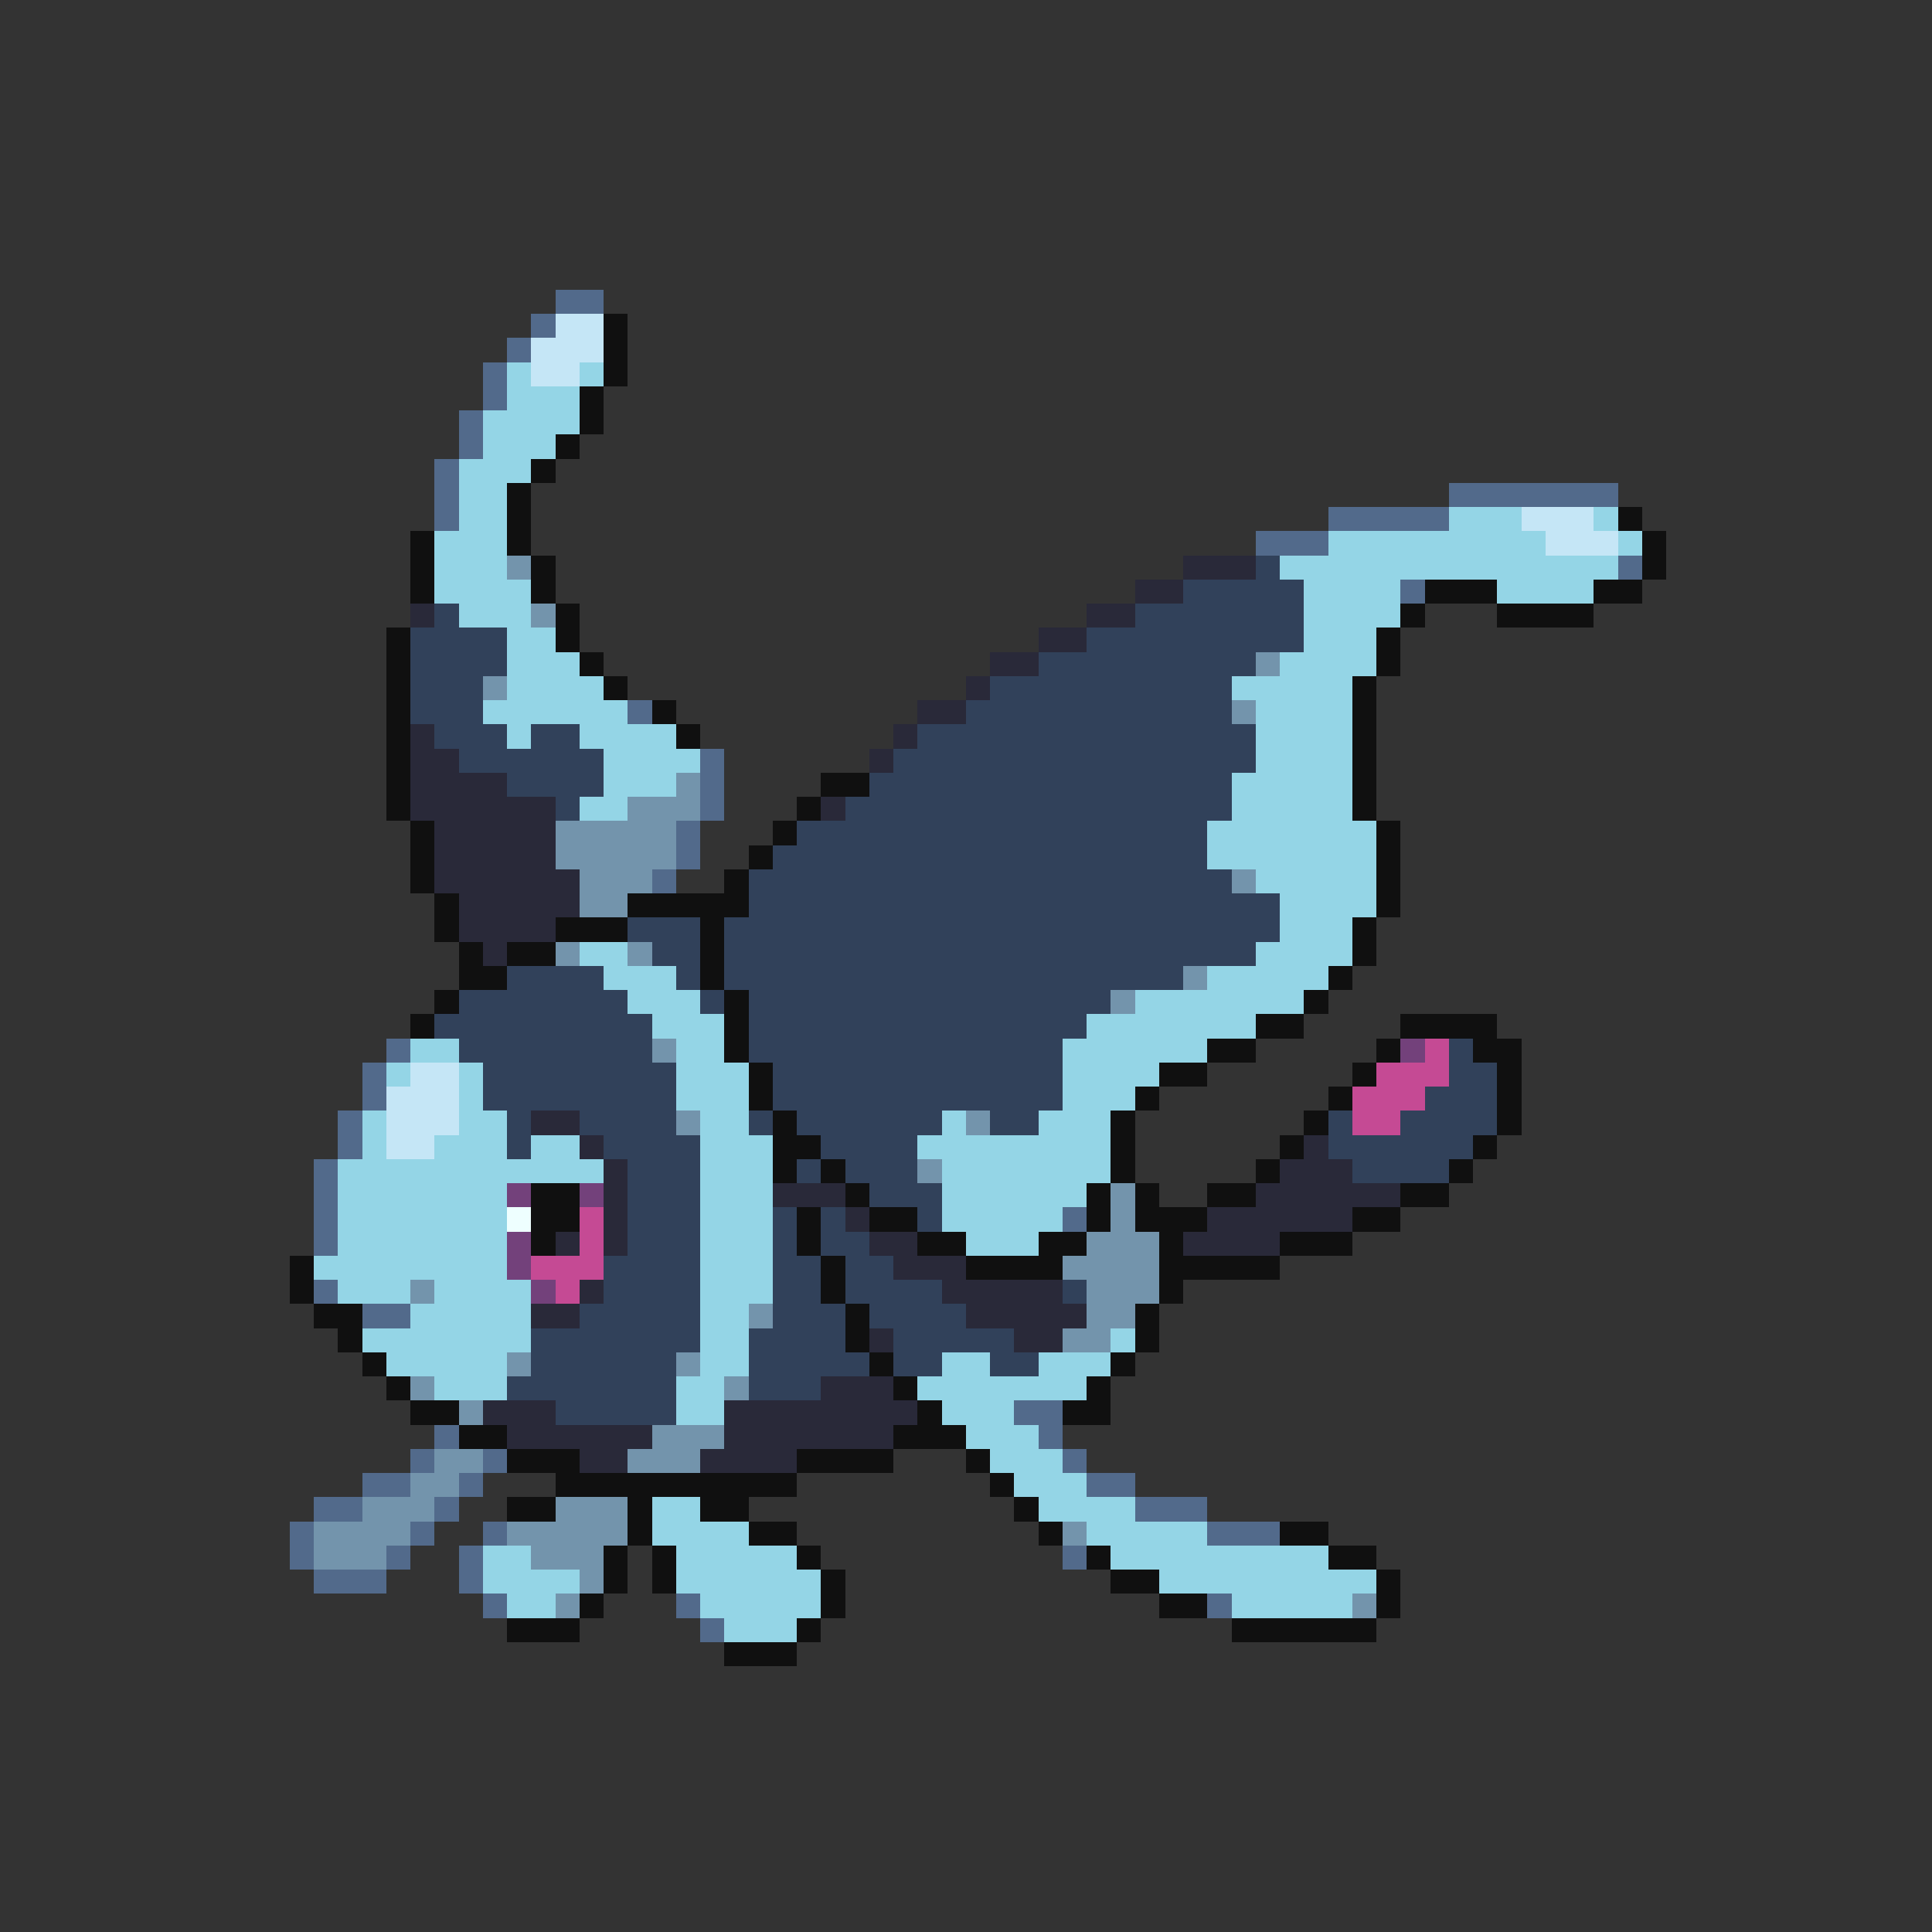 <svg xmlns="http://www.w3.org/2000/svg" viewBox="0 -0.5 80 80" shape-rendering="crispEdges">
<rect x="0" y="-0.5" width="80" height="80" fill="#333333" stroke="none"/>
<path stroke="#526a8b" d="M23 12h2M22 13h1M21 14h1M20 15h1M20 16h1M19 17h1M19 18h1M18 19h1M18 20h1M60 20h7M18 21h1M55 21h5M52 22h3M67 23h1M58 24h1M26 29h1M29 31h1M29 32h1M29 33h1M28 34h1M28 35h1M27 36h1M16 43h1M15 44h1M15 45h1M14 46h1M14 47h1M13 48h1M13 49h1M13 50h1M44 50h1M13 51h1M13 53h1M15 54h2M42 58h2M18 59h1M43 59h1M17 60h1M20 60h1M44 60h1M15 61h2M19 61h1M45 61h2M13 62h2M18 62h1M47 62h3M12 63h1M17 63h1M20 63h1M50 63h3M12 64h1M16 64h1M19 64h1M44 64h1M13 65h3M19 65h1M20 66h1M28 66h1M50 66h1M29 67h1" />
<path stroke="#c5e6f6" d="M23 13h2M22 14h3M22 15h2M63 21h3M64 22h3M17 44h2M16 45h3M16 46h3M16 47h2" />
<path stroke="#101010" d="M25 13h1M25 14h1M25 15h1M24 16h1M24 17h1M23 18h1M22 19h1M21 20h1M21 21h1M67 21h1M17 22h1M21 22h1M68 22h1M17 23h1M22 23h1M68 23h1M17 24h1M22 24h1M59 24h3M66 24h2M23 25h1M58 25h1M62 25h4M16 26h1M23 26h1M57 26h1M16 27h1M24 27h1M57 27h1M16 28h1M25 28h1M56 28h1M16 29h1M27 29h1M56 29h1M16 30h1M28 30h1M56 30h1M16 31h1M56 31h1M16 32h1M34 32h2M56 32h1M16 33h1M33 33h1M56 33h1M17 34h1M32 34h1M57 34h1M17 35h1M31 35h1M57 35h1M17 36h1M30 36h1M57 36h1M18 37h1M26 37h5M57 37h1M18 38h1M23 38h3M29 38h1M56 38h1M19 39h1M21 39h2M29 39h1M56 39h1M19 40h2M29 40h1M55 40h1M18 41h1M30 41h1M54 41h1M17 42h1M30 42h1M52 42h2M58 42h4M30 43h1M50 43h2M57 43h1M61 43h2M31 44h1M48 44h2M56 44h1M62 44h1M31 45h1M47 45h1M55 45h1M62 45h1M32 46h1M46 46h1M54 46h1M62 46h1M32 47h2M46 47h1M53 47h1M61 47h1M32 48h1M34 48h1M46 48h1M52 48h1M60 48h1M22 49h2M35 49h1M45 49h1M47 49h1M50 49h2M58 49h2M22 50h2M33 50h1M36 50h2M45 50h1M47 50h3M56 50h2M22 51h1M33 51h1M38 51h2M43 51h2M48 51h1M53 51h3M12 52h1M34 52h1M40 52h4M48 52h5M12 53h1M34 53h1M48 53h1M13 54h2M35 54h1M47 54h1M14 55h1M35 55h1M47 55h1M15 56h1M36 56h1M46 56h1M16 57h1M37 57h1M45 57h1M17 58h2M38 58h1M44 58h2M19 59h2M37 59h3M21 60h3M33 60h4M40 60h1M23 61h10M41 61h1M21 62h2M26 62h1M29 62h2M42 62h1M26 63h1M31 63h2M43 63h1M53 63h2M25 64h1M27 64h1M33 64h1M45 64h1M55 64h2M25 65h1M27 65h1M34 65h1M46 65h2M57 65h1M24 66h1M34 66h1M48 66h2M57 66h1M21 67h3M33 67h1M51 67h6M30 68h3" />
<path stroke="#94d5e6" d="M21 15h1M24 15h1M21 16h3M20 17h4M20 18h3M19 19h3M19 20h2M19 21h2M60 21h3M66 21h1M18 22h3M55 22h9M67 22h1M18 23h3M53 23h14M18 24h4M54 24h4M62 24h4M19 25h3M54 25h4M21 26h2M54 26h3M21 27h3M53 27h4M21 28h4M51 28h5M20 29h6M52 29h4M21 30h1M24 30h4M52 30h4M25 31h4M52 31h4M25 32h3M51 32h5M24 33h2M51 33h5M50 34h7M50 35h7M52 36h5M53 37h4M53 38h3M24 39h2M52 39h4M25 40h3M50 40h5M26 41h3M47 41h7M27 42h3M45 42h7M17 43h2M28 43h2M44 43h6M16 44h1M19 44h1M28 44h3M44 44h4M19 45h1M28 45h3M44 45h3M15 46h1M19 46h2M29 46h2M39 46h1M43 46h3M15 47h1M18 47h3M22 47h2M29 47h3M38 47h8M14 48h11M29 48h3M39 48h7M14 49h7M29 49h3M39 49h6M14 50h7M29 50h3M39 50h5M14 51h7M29 51h3M40 51h3M13 52h8M29 52h3M14 53h3M18 53h4M29 53h3M17 54h5M29 54h2M15 55h7M29 55h2M46 55h1M16 56h5M29 56h2M39 56h2M43 56h3M18 57h3M28 57h2M38 57h7M28 58h2M39 58h3M40 59h3M41 60h3M42 61h3M27 62h2M43 62h4M27 63h4M45 63h5M20 64h2M28 64h5M46 64h9M20 65h4M28 65h6M48 65h9M21 66h2M29 66h5M51 66h5M30 67h3" />
<path stroke="#7394ac" d="M21 23h1M22 25h1M52 27h1M20 28h1M51 29h1M28 32h1M26 33h3M23 34h5M23 35h5M24 36h3M51 36h1M24 37h2M23 39h1M26 39h1M49 40h1M46 41h1M27 43h1M28 46h1M40 46h1M38 48h1M46 49h1M46 50h1M45 51h3M44 52h4M17 53h1M45 53h3M31 54h1M45 54h2M44 55h2M21 56h1M28 56h1M17 57h1M30 57h1M19 58h1M27 59h3M18 60h2M26 60h3M17 61h2M15 62h3M23 62h3M13 63h4M21 63h5M44 63h1M13 64h3M22 64h3M24 65h1M23 66h1M56 66h1" />
<path stroke="#292939" d="M49 23h3M47 24h2M17 25h1M45 25h2M43 26h2M41 27h2M40 28h1M38 29h2M17 30h1M37 30h1M17 31h2M36 31h1M17 32h4M17 33h6M34 33h1M18 34h5M18 35h5M18 36h6M19 37h5M19 38h4M20 39h1M22 46h2M24 47h1M54 47h1M25 48h1M53 48h3M25 49h1M32 49h3M52 49h6M25 50h1M35 50h1M50 50h6M23 51h1M25 51h1M36 51h2M49 51h4M37 52h3M24 53h1M39 53h5M22 54h2M40 54h5M36 55h1M42 55h2M34 57h3M20 58h3M30 58h8M21 59h6M30 59h7M24 60h2M29 60h4" />
<path stroke="#31415a" d="M52 23h1M49 24h5M18 25h1M47 25h7M17 26h4M45 26h9M17 27h4M43 27h9M17 28h3M41 28h10M17 29h3M40 29h11M18 30h3M22 30h2M38 30h14M19 31h6M37 31h15M21 32h4M36 32h15M23 33h1M35 33h16M33 34h17M32 35h18M31 36h20M31 37h22M26 38h3M30 38h23M27 39h2M30 39h22M21 40h4M28 40h1M30 40h19M19 41h7M29 41h1M31 41h15M18 42h9M31 42h14M19 43h8M31 43h13M60 43h1M20 44h8M32 44h12M60 44h2M20 45h8M32 45h12M59 45h3M21 46h1M24 46h4M31 46h1M33 46h6M41 46h2M55 46h1M58 46h4M21 47h1M25 47h4M34 47h4M55 47h6M26 48h3M33 48h1M35 48h3M56 48h4M26 49h3M36 49h3M26 50h3M32 50h1M34 50h1M38 50h1M26 51h3M32 51h1M34 51h2M25 52h4M32 52h2M35 52h2M25 53h4M32 53h2M35 53h4M44 53h1M24 54h5M32 54h3M36 54h4M22 55h7M31 55h4M37 55h5M22 56h6M31 56h5M37 56h2M41 56h2M21 57h7M31 57h3M23 58h5" />
<path stroke="#73417b" d="M58 43h1M21 49h1M24 49h1M21 51h1M21 52h1M22 53h1" />
<path stroke="#c54a94" d="M59 43h1M57 44h3M56 45h3M56 46h2M24 50h1M24 51h1M22 52h3M23 53h1" />
<path stroke="#eeffff" d="M21 50h1" />
</svg>